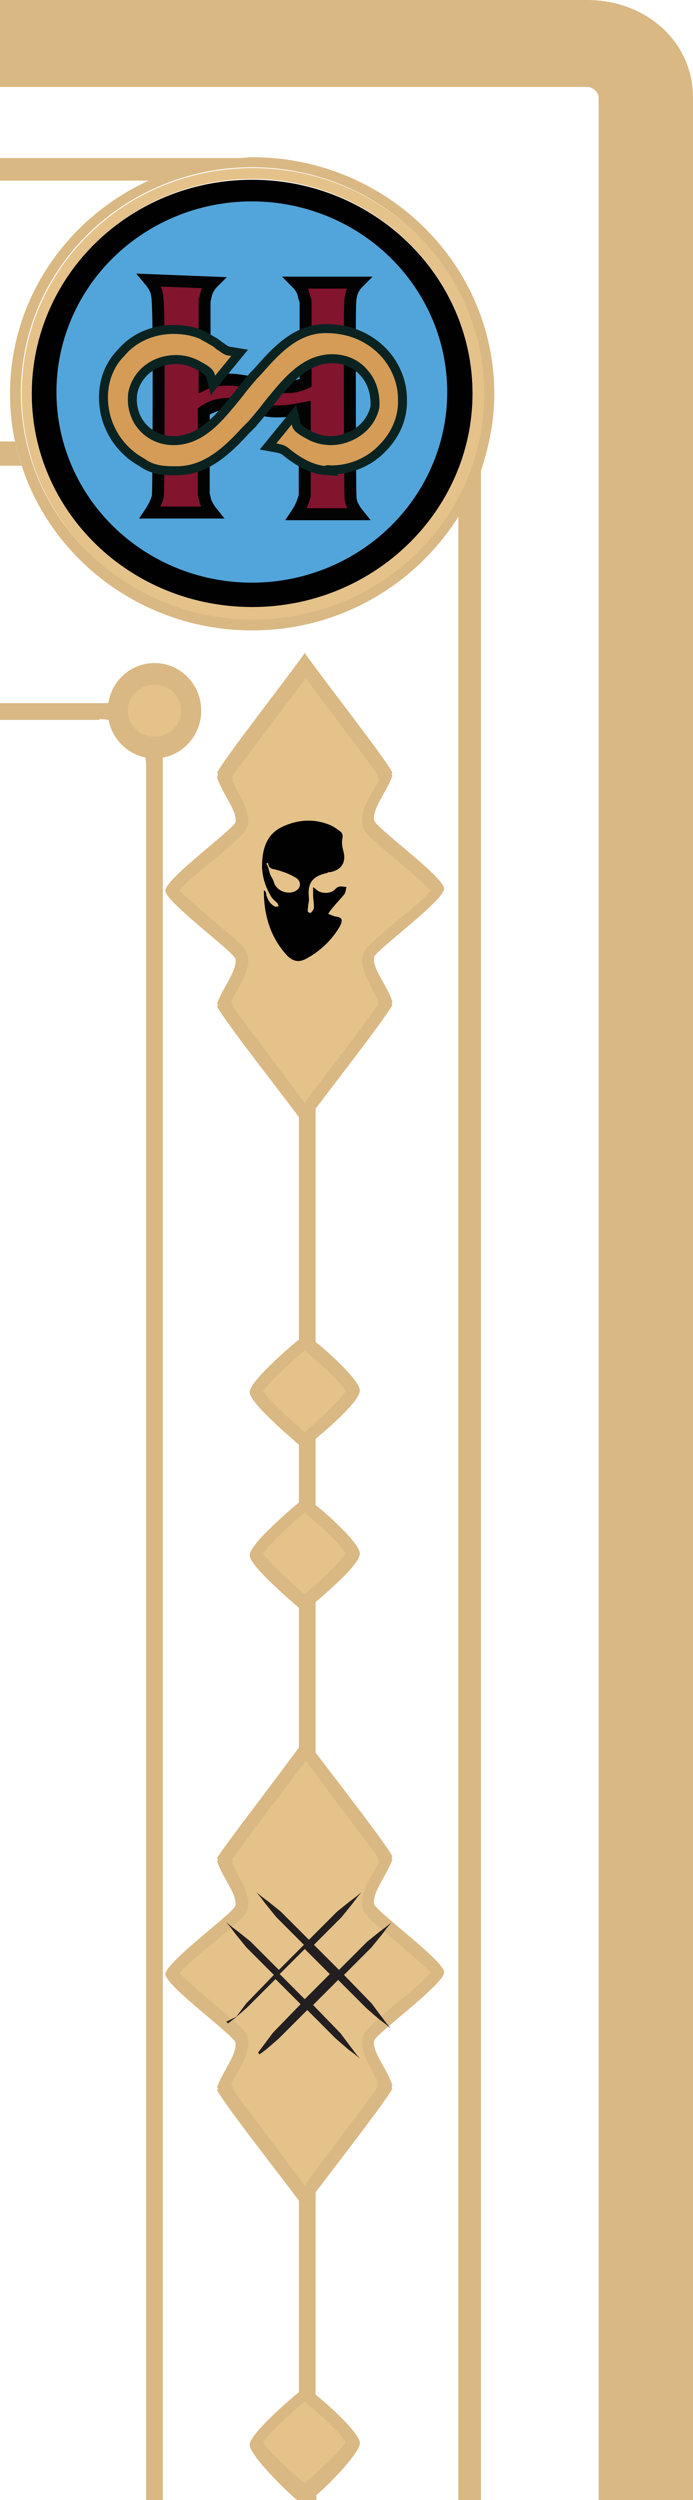 <?xml version="1.0" encoding="utf-8"?>
<!-- Generator: Adobe Illustrator 28.1.0, SVG Export Plug-In . SVG Version: 6.00 Build 0)  -->
<svg version="1.1" id="Layer_1" xmlns="http://www.w3.org/2000/svg" xmlns:xlink="http://www.w3.org/1999/xlink" x="0px" y="0px"
	 viewBox="0 0 83 299" style="enable-background:new 0 0 83 299;" xml:space="preserve">
<style type="text/css">
	.st0{fill:#E5C28A;}
	.st1{fill:#D9B883;}
	.st2{fill:#010101;}
	.st3{fill:#52A5DA;}
	.st4{fill:#82142E;stroke:#030303;stroke-width:1.433;}
	.st5{fill:#D49C57;stroke:#0A2321;stroke-width:1.074;}
	.st6{fill:#231F20;}
	.st7{fill:none;}
	.st8{fill:none;stroke:#E2C288;stroke-width:0.66;stroke-miterlimit:10;}
	.st9{fill:url(#SVGID_1_);}
	.st10{fill:url(#SVGID_00000064343061793266046030000014449975044919500966_);}
	.st11{fill:#E2C288;}
	.st12{opacity:0.71;}
	.st13{fill:#030303;}
	.st14{fill:#21150D;}
	.st15{fill:#898588;}
	.st16{fill:#8C2B40;}
	.st17{fill:#461316;}
	.st18{fill:#6C1828;}
	.st19{fill:#641625;}
	.st20{fill:#771B30;}
	.st21{fill:#821E37;}
	.st22{fill:#5D1320;}
	.st23{fill:#3A383E;}
	.st24{fill:#4D361B;}
	.st25{fill:#EDD1A4;}
	.st26{fill:#624828;}
	.st27{fill:#86693D;}
	.st28{fill:#A08153;}
	.st29{fill:#987B4E;}
	.st30{fill:#756043;}
	.st31{fill:#B29468;}
	.st32{fill:#887459;}
	.st33{fill:#C3A574;}
	.st34{fill:#907245;}
	.st35{fill:#D4B783;}
	.st36{fill:#70552D;}
	.st37{fill:#A98A5D;}
	.st38{fill:#7E6034;}
	.st39{fill:#FFFFFF;}
	.st40{fill:#BFBABA;}
	.st41{fill:#231E1E;}
	.st42{fill:#7A6850;}
	.st43{fill:#545153;}
	.st44{fill:#574833;}
	.st45{fill:#353030;}
	.st46{fill:#D9D5D6;}
	.st47{fill:#BFA071;}
	.st48{fill:#777377;}
	.st49{fill:#D3BE9C;}
	.st50{fill:#66636B;}
	.st51{fill:#9A8064;}
	.st52{fill:#EDD197;}
	.st53{fill:#634B3D;}
	.st54{fill:#CAA277;}
	.st55{fill:#DEB37F;}
	.st56{fill:#FFE6AD;}
	.st57{fill:#FFDBA0;}
	.st58{fill:#7E5E45;}
	.st59{fill:#F2CD95;}
	.st60{fill:#FFFBD3;}
	.st61{fill:#FFFCE7;}
	.st62{fill:#B78F69;}
	.st63{fill:#FFEFBF;}
	.st64{fill:#9E7C5B;}
	.st65{fill:#E9C38F;}
	.st66{fill:url(#SVGID_00000044886960651401734670000011270091594069134246_);}
	.st67{fill:url(#SVGID_00000004526889288985413120000008514055746608814245_);}
	.st68{fill:url(#SVGID_00000102531239598276157810000004317905440950630055_);}
	.st69{fill:#D49C57;}
	.st70{fill:#686565;}
	.st71{fill:url(#SVGID_00000093163996808392664390000005938787063357594553_);}
	.st72{fill:url(#SVGID_00000014598542657485546560000015306582900150025092_);}
	.st73{fill:#755D3F;}
	.st74{clip-path:url(#SVGID_00000096043559310496135840000002763924763614492808_);}
	.st75{fill:url(#SVGID_00000011008576479979639140000001558190423897848749_);}
	.st76{fill:url(#SVGID_00000078020464877079696510000012095502284585422220_);}
	.st77{fill:url(#SVGID_00000003817641796543487940000013447958993230785469_);}
	.st78{fill:url(#SVGID_00000120553142273744308640000004158265441606395016_);}
	.st79{fill:url(#SVGID_00000101799019083357139550000005717570782135111076_);}
	.st80{fill:url(#SVGID_00000148656143214570906220000008436955306517918647_);}
	.st81{fill:#10A24A;}
	.st82{fill:#332F8F;}
	.st83{fill:url(#SVGID_00000025405162308949929860000013643355144500758206_);}
	.st84{fill:url(#SVGID_00000177471191891172827810000009273861793149845395_);}
	.st85{opacity:0.74;clip-path:url(#SVGID_00000070822823014000719950000002678989052085049262_);}
	.st86{fill:url(#SVGID_00000096057426656205922500000013024215392234516364_);}
	.st87{fill:url(#SVGID_00000150099428519410601520000004120008666719681723_);}
	.st88{clip-path:url(#SVGID_00000052816113421137034580000010472819693529196933_);}
	.st89{fill:url(#SVGID_00000054260934474255901320000002610553990443819184_);}
	.st90{fill:url(#SVGID_00000133524992721051933160000003855477557749654444_);}
	.st91{fill:url(#SVGID_00000165224688581812106990000011790807863998785715_);}
	.st92{fill:#7E6037;}
	.st93{fill:#8F7146;}
	.st94{fill:#625135;}
	.st95{fill:#282318;}
	.st96{fill:#A88044;}
	.st97{fill:#C99752;}
	.st98{fill:#F2DBBD;}
	.st99{fill:#B39265;}
	.st100{fill:#EBC47C;}
	.st101{fill:#F9F1D4;}
	.st102{fill:#F4D391;}
	.st103{fill:#F6E3AF;}
	.st104{opacity:9.000000e-02;}
	.st105{fill:url(#SVGID_00000171716419393344093410000006632565253688473255_);}
	.st106{fill:url(#SVGID_00000157283719322622754020000012408845264995001481_);}
	.st107{clip-path:url(#SVGID_00000115479727438893046750000001062251309711570605_);}
	.st108{fill:url(#SVGID_00000042015786112999873810000009232078392940960398_);}
	.st109{fill:url(#SVGID_00000128450246230073111270000013655462279955414206_);}
	.st110{fill:url(#SVGID_00000019675231103330811540000011770646951333450917_);}
</style>
<path class="st1" d="M11.9,86c3.1,0,5.6,2.5,5.6,5.6v124.5v22.8l0,60.1h2l0-55.3v-27.7V89.7c0-3.1-2.5-5.6-5.6-5.6H0v2H11.9z"/>
<path class="st1" d="M0,52.8v2.9h2.6c-0.3-0.9-0.6-1.9-0.8-2.9H0z"/>
<path class="st2" d="M30.2,72.7c14.5,0,26.4-11.5,26.4-25.6c0-14.1-11.8-25.6-26.4-25.6S3.8,32.9,3.8,47.1
	C3.8,61.2,15.7,72.7,30.2,72.7z"/>
<path class="st1" d="M37.8,298.5c1.9-1.6,5.3-5.2,5.3-6.3c0-1.1-3.3-4.2-5.3-5.8v-24.2c3.1-4.1,8.1-10.5,9.2-12.4v0c0,0,0,0,0,0
	l-0.1-0.2l0.1-0.2c-0.7-2.1-2.4-3.9-2.2-5.3c0.1-0.8,8.3-6.7,8.4-8.2c0-1.4-8.2-7.3-8.4-8.2c-0.2-1.4,1.4-3.2,2.2-5.3l-0.1-0.2
	l0.1-0.2c0,0,0,0,0,0v0c-1.1-1.9-6.1-8.3-9.2-12.4v-18c1.9-1.6,5.3-4.6,5.3-5.8c0-1.1-3.3-4.2-5.3-5.8v-7.9c1.9-1.6,5.3-4.6,5.3-5.8
	c0-1.1-3.3-4.2-5.3-5.8v-27.9c3.1-4.1,8.1-10.5,9.2-12.4v0c0,0,0,0,0,0l-0.1-0.2l0.1-0.2c-0.7-2.1-2.4-3.9-2.2-5.3
	c0.1-0.8,8.3-6.7,8.4-8.2c0-1.4-8.2-7.3-8.4-8.2c-0.2-1.4,1.4-3.2,2.2-5.3l-0.1-0.2l0.1-0.2c0,0,0,0,0,0v0
	c-1.3-2.3-7.8-10.5-10.5-14.3c-2.7,3.8-9.2,12-10.5,14.3l0,0c0,0,0,0,0,0l0.1,0.2L26,93c0.7,2.1,2.4,3.9,2.2,5.3
	c-0.1,0.8-8.3,6.7-8.4,8.2c0,1.4,8.2,7.3,8.4,8.2c0.2,1.4-1.4,3.2-2.2,5.3l0.1,0.2l-0.1,0.2c0,0,0,0,0,0l0,0
	c1.2,2.1,6.8,9.2,9.8,13.2v26.6c-1.7,1.4-5.9,5.1-5.9,6.3c0,1.2,4.2,4.8,5.9,6.3v6.9c-1.7,1.4-5.9,5.1-5.9,6.3
	c0,1.2,4.2,4.8,5.9,6.3v16.7c-3,4.1-8.5,11.2-9.8,13.2l0,0c0,0,0,0,0,0l0.1,0.2l-0.1,0.2c0.7,2.1,2.4,3.9,2.2,5.3
	c-0.1,0.8-8.3,6.7-8.4,8.2c0,1.4,8.2,7.3,8.4,8.2c0.2,1.4-1.4,3.2-2.2,5.3l0.1,0.2l-0.1,0.2c0,0,0,0,0,0l0,0
	c1.2,2.1,6.8,9.2,9.8,13.2v22.9c-1.7,1.4-5.9,5.1-5.9,6.3c0,1.2,4.2,5.4,5.9,6.8v0h2.1V298.5z"/>
<g>
	<g>
		
			<ellipse transform="matrix(2.251366e-03 -1 1 2.251366e-03 -16.806 76.98)" class="st3" cx="30.2" cy="46.9" rx="22.8" ry="23.4"/>
	</g>
	<g>
		<g>
			<g>
				<g>
					<path class="st4" d="M25.5,33.8c-0.5,0.5-0.8,1.1-0.9,1.8c-0.1,0.4-0.1,0-0.1,0.7l0,9.6c0.8-0.4,1.8-0.5,3-0.5
						c0.7,0,2,0.2,4,0.6c0.8,0.2,1.7,0.3,2.5,0.3c0.5,0,1,0,1.4-0.1c0.4-0.1,0.8-0.2,1.2-0.4l0-9.5c0-0.7-0.1-0.3-0.2-0.9
						c-0.1-0.6-0.4-1.1-0.9-1.6l7.4,0c-0.5,0.5-0.8,1.1-0.9,1.8c-0.1,0.4-0.1,1.9-0.1,8.3c0,0,0,15.4,0.1,15.8
						c0.1,0.7,0.5,1.3,0.9,1.8l-7.4,0c0.4-0.6,0.7-1.2,0.9-1.9c0.1-0.4,0.1,0,0.1-0.7l0-10.1c-0.5,0.1-1,0.2-1.7,0.3
						c-0.7,0.1-1.3,0.1-1.8,0.1c-0.6,0-1.3-0.1-2.1-0.3c-1.6-0.4-2.8-0.6-3.5-0.6c-0.5,0-1.1,0.1-1.6,0.2c-0.5,0.2-1,0.4-1.4,0.7
						l0,9.6c0,0.7,0,0.3,0.1,0.7c0.1,0.7,0.5,1.3,0.9,1.8l-7.4,0c0.4-0.6,0.7-1.2,0.9-1.9c0.1-0.4,0.1-15.8,0.1-15.8
						c0-6.4-0.1-7.9-0.2-8.4c-0.1-0.6-0.4-1.1-0.9-1.7L25.5,33.8z"/>
				</g>
				<g>
					<path class="st5" d="M39.7,56.2c2.2,0,4.5-0.9,6.1-2.6c1.6-1.6,2.5-3.7,2.4-5.9c0-2.2-1-4.4-2.6-5.9c-1.7-1.6-3.9-2.5-6.6-2.5
						c-3.6,0-6,2.7-8.2,5.2l-0.4,0.4c-0.6,0.7-1.2,1.4-1.8,2.2c-2.2,2.7-4.4,5.6-7.8,5.6c-1.5,0-2.8-0.6-3.7-1.6
						c-1-1.1-1.4-2.6-1.2-4.1l0,0c0.5-2.4,2.6-4,5.2-4c1,0,2,0.3,2.8,0.8l0.2,0.1c0.5,0.3,1,0.6,1.1,1l0.3,1.2l3.2-3.9L27.5,42
						c-0.4,0-0.8-0.4-1.3-0.7c-0.2-0.2-0.5-0.4-0.7-0.5c-0.2-0.1-0.5-0.3-0.7-0.4c-0.2-0.1-0.4-0.2-0.5-0.3l0,0l0,0
						c-1.1-0.5-2.3-0.7-3.5-0.7c-2.5,0-4.8,1-6.3,2.8c-1.7,1.7-2.4,4.2-2,6.7c0.4,2.7,2.1,5.1,4.5,6.4c1.2,0.9,2.6,1,3.8,1l0,0
						c0.2,0,0.4,0,0.6,0c3.4-0.1,5.9-2.5,8-4.8l0.8-0.8c0.6-0.7,1.2-1.4,1.8-2.2c2.2-2.7,4.4-5.6,7.8-5.6c1.5,0,2.9,0.6,3.8,1.7
						c1,1.1,1.4,2.6,1.3,4.1l0,0c-0.6,2.6-3.1,4-5.3,4c-1,0-2-0.3-2.8-0.8l-0.2-0.1c-0.5-0.3-1-0.6-1.1-1l-0.3-1.2l-3.1,3.8l1.1,0.2
						c0.4,0.1,0.6,0.1,1,0.4c1.7,1.4,3.3,2.2,5,2.3C39,56.1,39.4,56.2,39.7,56.2z"/>
				</g>
			</g>
		</g>
	</g>
</g>
<path class="st0" d="M36.5,297c-3-2.5-4.5-4.2-5-4.9c0.4-0.6,1.8-2.2,5-4.9l0.3,0.3c3,2.5,4.3,4,4.6,4.6c-0.4,0.6-1.7,2.1-4.6,4.6
	L36.5,297z"/>
<path class="st0" d="M36.5,261.4c-1-1.3-2.1-2.8-3.3-4.4c-2-2.7-4.3-5.6-5.4-7.3l0.1-0.1l-0.2-0.3c0.2-0.5,0.5-1,0.8-1.5
	c0.7-1.3,1.4-2.5,1.2-3.9c-0.1-0.9-0.8-1.5-3.8-4c-1.3-1.1-3.5-3-4.4-3.9c0.8-1,3.1-2.9,4.4-3.9c2.9-2.5,3.7-3.1,3.8-4
	c0.2-1.3-0.5-2.6-1.2-3.9c-0.2-0.5-0.5-0.9-0.7-1.4l0.1-0.1l-0.1-0.3c1.1-1.6,3.4-4.7,5.5-7.4c1.2-1.6,2.3-3.1,3.3-4.4l0.1,0.1
	c1,1.3,2.1,2.8,3.2,4.3c2,2.7,4.3,5.6,5.4,7.2l-0.1,0.1l0.2,0.3c-0.2,0.5-0.5,1-0.8,1.5c-0.7,1.3-1.4,2.5-1.2,3.9
	c0.1,0.9,0.8,1.5,3.8,4c1.3,1.1,3.5,3,4.4,3.9c-0.8,1-3.1,2.9-4.4,3.9c-2.9,2.5-3.6,3.1-3.8,4c-0.2,1.3,0.5,2.6,1.2,3.9
	c0.2,0.5,0.5,0.9,0.7,1.4l-0.1,0.1l0.1,0.3c-1.1,1.6-3.4,4.6-5.5,7.4c-1.1,1.5-2.3,3-3.2,4.3L36.5,261.4z"/>
<path class="st0" d="M36.5,190.7c-3.1-2.7-4.5-4.2-5-4.9c0.4-0.6,1.8-2.2,5-4.9l0.3,0.3c3,2.5,4.3,4,4.6,4.6
	c-0.4,0.6-1.7,2.1-4.6,4.6L36.5,190.7z"/>
<path class="st0" d="M36.5,171.3c-3.1-2.7-4.5-4.2-5-4.9c0.4-0.6,1.8-2.2,5-4.9l0.3,0.3c3,2.5,4.3,4,4.6,4.6
	c-0.4,0.6-1.7,2.1-4.6,4.6L36.5,171.3z"/>
<path class="st0" d="M36.5,131.9c-1-1.3-2.1-2.8-3.3-4.4c-2-2.7-4.3-5.6-5.4-7.3l0.1-0.1l-0.2-0.3c0.2-0.5,0.5-1,0.8-1.5
	c0.7-1.3,1.4-2.5,1.2-3.9c-0.1-0.9-0.8-1.5-3.8-4c-1.3-1.1-3.5-3-4.4-3.9c0.8-1,3.1-2.9,4.4-3.9c2.9-2.5,3.6-3.1,3.8-4
	c0.2-1.3-0.5-2.6-1.2-3.9c-0.3-0.5-0.5-0.9-0.7-1.4l0.1-0.1l-0.1-0.3c1.1-1.6,3.4-4.6,5.5-7.4c1.2-1.6,2.4-3.1,3.3-4.4
	c1,1.3,2.1,2.8,3.3,4.4c2,2.7,4.3,5.6,5.4,7.3l-0.1,0.1l0.2,0.3c-0.2,0.5-0.5,1-0.8,1.5c-0.7,1.3-1.4,2.5-1.2,3.9
	c0.1,0.9,0.8,1.5,3.8,4c1.3,1.1,3.5,3,4.4,3.9c-0.8,1-3.1,2.9-4.4,3.9c-2.9,2.5-3.6,3.1-3.8,4c-0.2,1.3,0.5,2.6,1.2,3.9
	c0.2,0.5,0.5,0.9,0.7,1.4l-0.1,0.1l0.1,0.3c-1.1,1.6-3.4,4.7-5.5,7.4c-1.1,1.5-2.3,3-3.2,4.3L36.5,131.9z"/>
<g>
	<g>
		<path d="M37.9,108.8c-0.1,0.1-0.1,0.1-0.1,0.2c0,0,0.1,0.1,0.1,0.1c0.1,0,0.1-0.1,0.1-0.1C38,108.9,37.9,108.8,37.9,108.8z"/>
		<path d="M36,104.5c-0.1,0.2-0.1,0.3,0.1,0.4c0.2,0.1,0.4,0.1,0.6,0c0.1-0.1,0.1-0.2,0.1-0.4c-0.1,0.2-0.2,0.3-0.4,0.3
			C36.1,104.9,36,104.7,36,104.5z"/>
	</g>
</g>
<g>
	<g id="V5DbvH_00000044152463094893120110000013660981626376188346_">
		<g>
			<path class="st2" d="M31.9,107.1c0.2,0.5,0.4,1,1,1.3c0.1,0.1,0.3,0,0.5,0c-0.1-0.1-0.1-0.3-0.2-0.4c-0.3-0.3-0.6-0.5-0.8-0.9
				c-0.7-1.2-1.1-2.6-1-4c0.1-1.9,0.7-3.5,2.6-4.3c1.8-0.8,3.7-0.9,5.6-0.1c0.4,0.2,0.7,0.4,1.1,0.7c0.3,0.2,0.4,0.5,0.3,0.9
				c-0.1,0.5,0,1,0.1,1.4c0.4,1.3-0.1,2.3-1.5,2.6c-0.1,0-0.3,0-0.4,0.1c-1.8,0.4-2.4,1.2-2.2,3c0,0.1,0,0.2,0,0.3
				c0,0.2-0.1,0.5-0.1,0.7c0,0.2-0.1,0.5,0,0.7c0,0,0.3,0.1,0.3,0.1c0.2-0.2,0.4-0.4,0.4-0.7c0-0.5-0.1-1-0.1-1.5c0-0.3,0-0.5,0-0.9
				c0.3,0.2,0.4,0.3,0.5,0.4c0.6,0.4,1.6,0.4,2.1-0.1c0.4-0.5,0.8-0.4,1.4-0.3c-0.1,0.3-0.1,0.7-0.3,0.9c-0.4,0.5-0.9,1-1.3,1.5
				c-0.2,0.2-0.4,0.5-0.6,0.8c0.3,0.1,0.5,0.2,0.8,0.3c0.9,0.1,1,0.4,0.6,1.2c-1,1.7-2.4,3-4.1,3.9c-0.8,0.4-1.4,0.3-2.1-0.3
				c-2.1-2.2-2.9-4.9-2.9-7.9C31.8,106.5,31.9,106.8,31.9,107.1z M32.3,104.4c0.1,0.4,0.4,0.7,0.5,1.1c0.3,1.1,1.8,1.6,2.7,1
				c0.6-0.4,0.6-1.2-0.2-1.6c-0.7-0.4-1.5-0.7-2.3-0.9c-0.6-0.1-0.8-0.2-0.9-0.8c-0.1,0-0.1,0-0.2,0.1
				C32.1,103.6,32.2,104,32.3,104.4z"/>
		</g>
	</g>
</g>
<g>
	<path class="st6" d="M27.1,241.8l0.2,0.2l0.8-0.6l1.5-1.3l0,0l3.4-3.4l3,3l-3.3,3.4l0,0l0,0l-1.2,1.6l-0.6,0.8l0.2,0.2l0.8-0.6
		l1.5-1.3l0,0l3.4-3.4l3.4,3.4l0,0l1.5,1.3l0.8,0.6l0,0l0.6,0.5l0,0l-0.5-0.6l0,0l-0.6-0.8l-1.2-1.6l0,0l0,0l-3.3-3.4l3-3l3.4,3.4
		l0,0l1.5,1.3l0.8,0.6l0,0l0.6,0.5l0,0l-0.5-0.6l0,0l-0.6-0.8l-1.2-1.6l0,0l0,0l-3.3-3.4l3.3-3.3l0,0l1.3-1.6l0.6-0.8l0,0l0.5-0.6
		l0,0l-0.6,0.5l0,0l-0.8,0.6l-1.5,1.2l0,0l-3.4,3.4l-3-3l3.3-3.3l0,0l1.3-1.6l0.6-0.8l0,0l0.5-0.6l0,0l-0.6,0.5l0,0l-0.8,0.6
		l-1.5,1.2l0,0l-3.4,3.4l-3.4-3.4l0,0l-1.5-1.2l-0.8-0.6l0,0l-0.6-0.5l0,0l0.5,0.6l0,0l0.6,0.8l1.3,1.6l0,0l3.3,3.3l-3,3l-3.4-3.4
		l0,0l-1.5-1.2l-0.8-0.6l0,0l-0.6-0.5l0,0l0.5,0.6l0,0l0.6,0.8l1.3,1.6l0,0l3.3,3.3l-3.3,3.4l0,0l0,0l-1.2,1.6L27.1,241.8z
		 M33.5,236.1l3-3l3,3l-3,3L33.5,236.1z"/>
</g>
<ellipse class="st1" cx="18.5" cy="85" rx="5.6" ry="5.7"/>
<ellipse class="st0" cx="18.5" cy="85" rx="3.2" ry="3.1"/>
<path class="st7" d="M30.2,21.4c-14.5,0-26.4,11.5-26.4,25.6c0,14.1,11.8,25.6,26.4,25.6s26.4-11.5,26.4-25.6
	C56.6,32.9,44.8,21.4,30.2,21.4z"/>
<path class="st7" d="M1.8,52.8c-0.4-1.9-0.6-3.8-0.6-5.7c0-11.2,6.8-20.9,16.5-25.5H0v31.2H1.8z"/>
<path class="st1" d="M59.2,47.1c0-15.6-13-28.3-29-28.3c-0.5,0-1.1,0.1-1.6,0.1c-3.2,0-14.7,0-28.6,0v2.7h17.8
	C8,26.1,1.2,35.8,1.2,47.1c0,2,0.2,3.9,0.6,5.7l0,0c0.2,1,0.5,1.9,0.8,2.9h0.1v0H2.6c3.7,11.4,14.7,19.7,27.6,19.7
	c10.5,0,19.6-5.5,24.7-13.6l0,237.3h2.7l0-242.8C58.6,53.3,59.2,50.3,59.2,47.1z M30.2,74c-15.3,0-27.7-12.1-27.7-27
	c0-14.9,12.4-27,27.7-27c15.3,0,27.7,12.1,27.7,27C57.9,61.9,45.5,74,30.2,74z"/>
<path class="st0" d="M2.6,47.1c0,14.9,12.4,27,27.7,27c15.3,0,27.7-12.1,27.7-27c0-14.9-12.4-27-27.7-27
	C14.9,20.1,2.6,32.2,2.6,47.1z M30.2,21.4c14.5,0,26.4,11.5,26.4,25.6c0,14.1-11.8,25.6-26.4,25.6S3.8,61.2,3.8,47.1
	C3.8,32.9,15.7,21.4,30.2,21.4z"/>
<path class="st1" d="M70.3,0H0v10.4h70.3c0.7,0,1.4,0.6,1.4,1.3V299H83l0-287.3C83,4.9,77.3,0,70.3,0z"/>
<g>
	<rect x="-5" y="0" class="st1" width="5" height="10.4"/>
</g>
<g>
	<polygon class="st1" points="57.6,301.3 57.6,301 57.6,299 54.9,299 54.9,301.3 54.9,305 57.6,305 57.6,301.7 	"/>
	<rect x="35.8" y="299" class="st1" width="2.1" height="6"/>
	<rect x="17.5" y="299" class="st1" width="2" height="6"/>
	<rect x="71.7" y="299" class="st1" width="11.3" height="6"/>
</g>
</svg>

